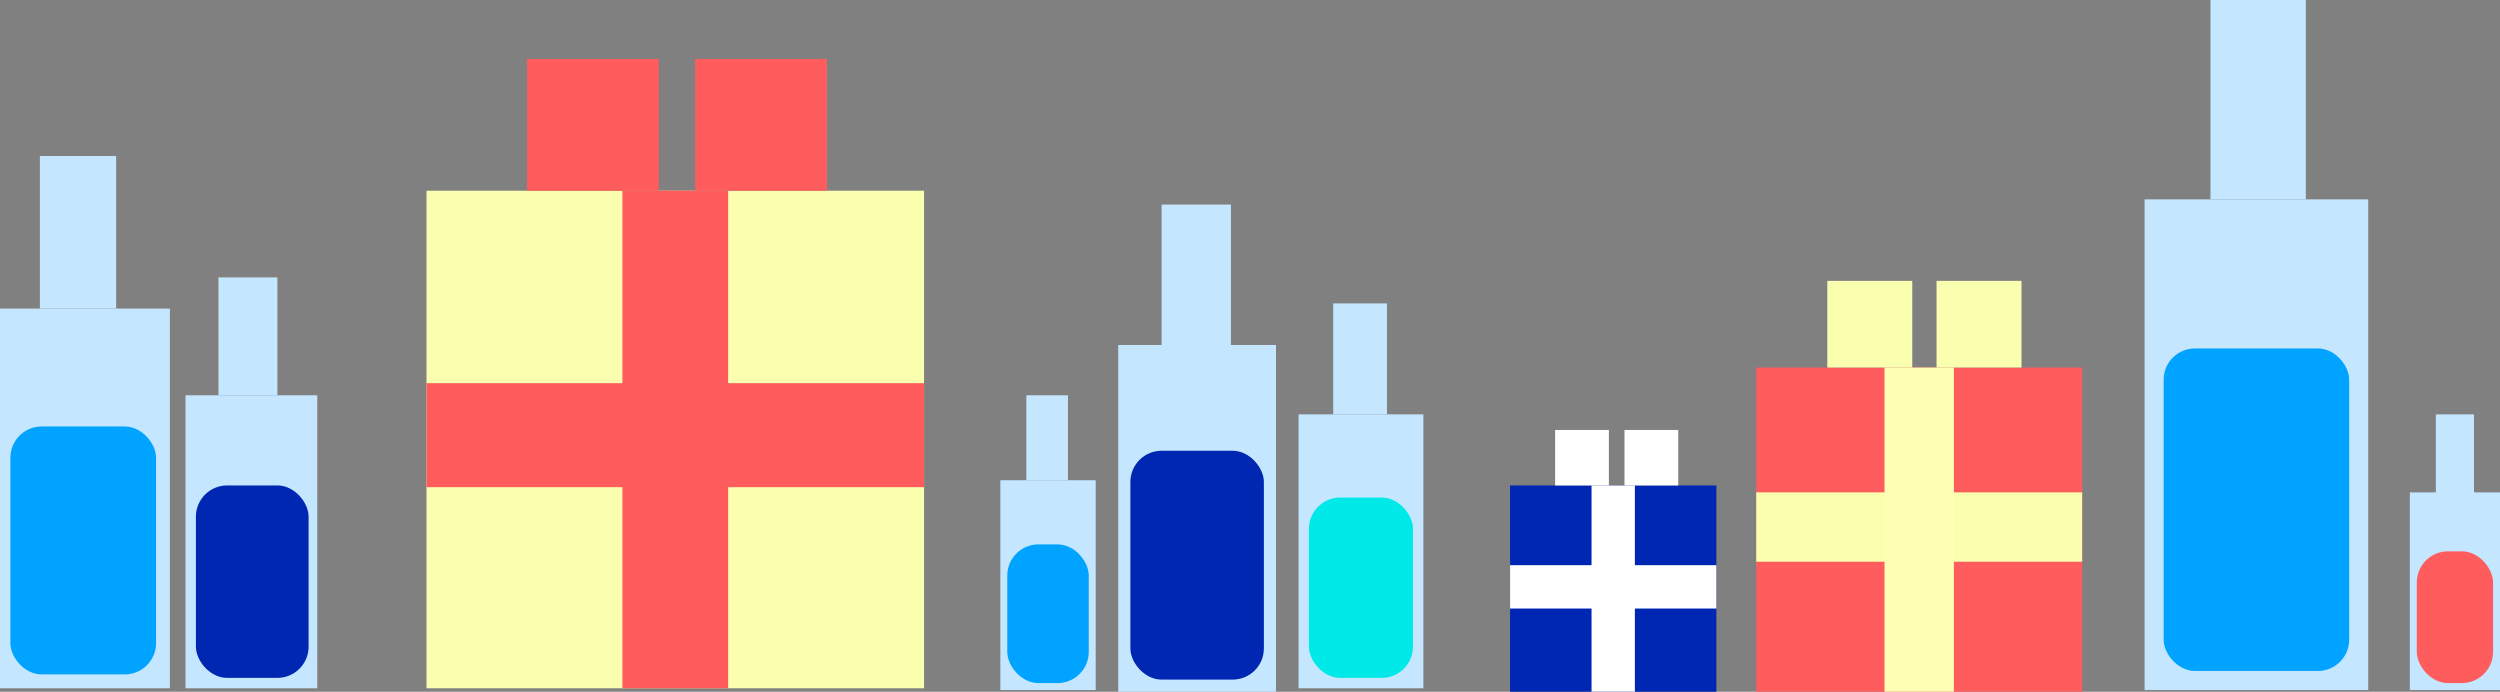 <svg width="1442" height="399" viewBox="0 0 1442 399" fill="none" xmlns="http://www.w3.org/2000/svg">
<rect x="0" y="0" width="1442" height="399" fill="#808080" stroke="none"/>
<rect y="178" width="98" height="219" fill="#C4E6FF"/>
<rect x="107" y="228" width="76" height="169" fill="#C4E6FF"/>
<rect x="577" y="277" width="55" height="121" fill="#C4E6FF"/>
<rect x="645" y="199" width="91" height="200" fill="#C4E6FF"/>
<rect x="749" y="239" width="72" height="158" fill="#C4E6FF"/>
<rect x="1237" y="115" width="129" height="283" fill="#C4E6FF"/>
<rect x="1390" y="284" width="52" height="114" fill="#C4E6FF"/>
<rect x="23" y="90" width="44" height="88" fill="#C4E6FF"/>
<rect x="126" y="160" width="34" height="68" fill="#C4E6FF"/>
<rect x="592" y="228" width="24" height="49" fill="#C4E6FF"/>
<rect x="670" y="118" width="40" height="81" fill="#C4E6FF"/>
<rect x="769" y="175" width="31" height="64" fill="#C4E6FF"/>
<rect x="1275" width="55" height="115" fill="#C4E6FF"/>
<rect x="1405" y="239" width="22" height="47" fill="#C4E6FF"/>
<rect x="6" y="246" width="84" height="143" rx="18" fill="#00A3FF"/>
<rect x="113" y="280" width="65" height="111" rx="18" fill="#0027B2"/>
<rect x="581" y="314" width="47" height="80" rx="18" fill="#00A3FF"/>
<rect x="652" y="260" width="77" height="132" rx="18" fill="#0027B2"/>
<rect x="755" y="287" width="60" height="104" rx="18" fill="#00E9E9"/>
<rect x="1248" y="201" width="107" height="186" rx="18" fill="#00A3FF"/>
<rect x="1394" y="318" width="44" height="76" rx="18" fill="#FF5D5D"/>
<rect x="246" y="110" width="287" height="287" fill="#F9FFAF"/>
<rect x="871" y="280" width="119" height="119" fill="#0027B3"/>
<rect x="1013" y="212" width="188" height="187" fill="#FF5D5D"/>
<rect x="246" y="281" width="60" height="287" transform="rotate(-90 246 281)" fill="#FF5D5D"/>
<rect x="871" y="351" width="25" height="119" transform="rotate(-90 871 351)" fill="white"/>
<rect x="1013" y="324" width="40" height="188" transform="rotate(-90 1013 324)" fill="#F9FFAF"/>
<rect x="359" y="110" width="61" height="287" fill="#FF5D5D"/>
<rect x="918" y="280" width="25" height="119" fill="white"/>
<rect x="1087" y="212" width="40" height="187" fill="#FEFFB5"/>
<rect x="401" y="34" width="76" height="76" fill="#FF5D5D"/>
<rect x="937" y="248" width="31" height="32" fill="white"/>
<rect x="1117" y="162" width="49" height="50" fill="#F9FFAF"/>
<rect x="304" y="34" width="76" height="76" fill="#FF5D5D"/>
<rect x="897" y="248" width="31" height="32" fill="white"/>
<rect x="1054" y="162" width="49" height="50" fill="#F9FFAF"/>
</svg>
